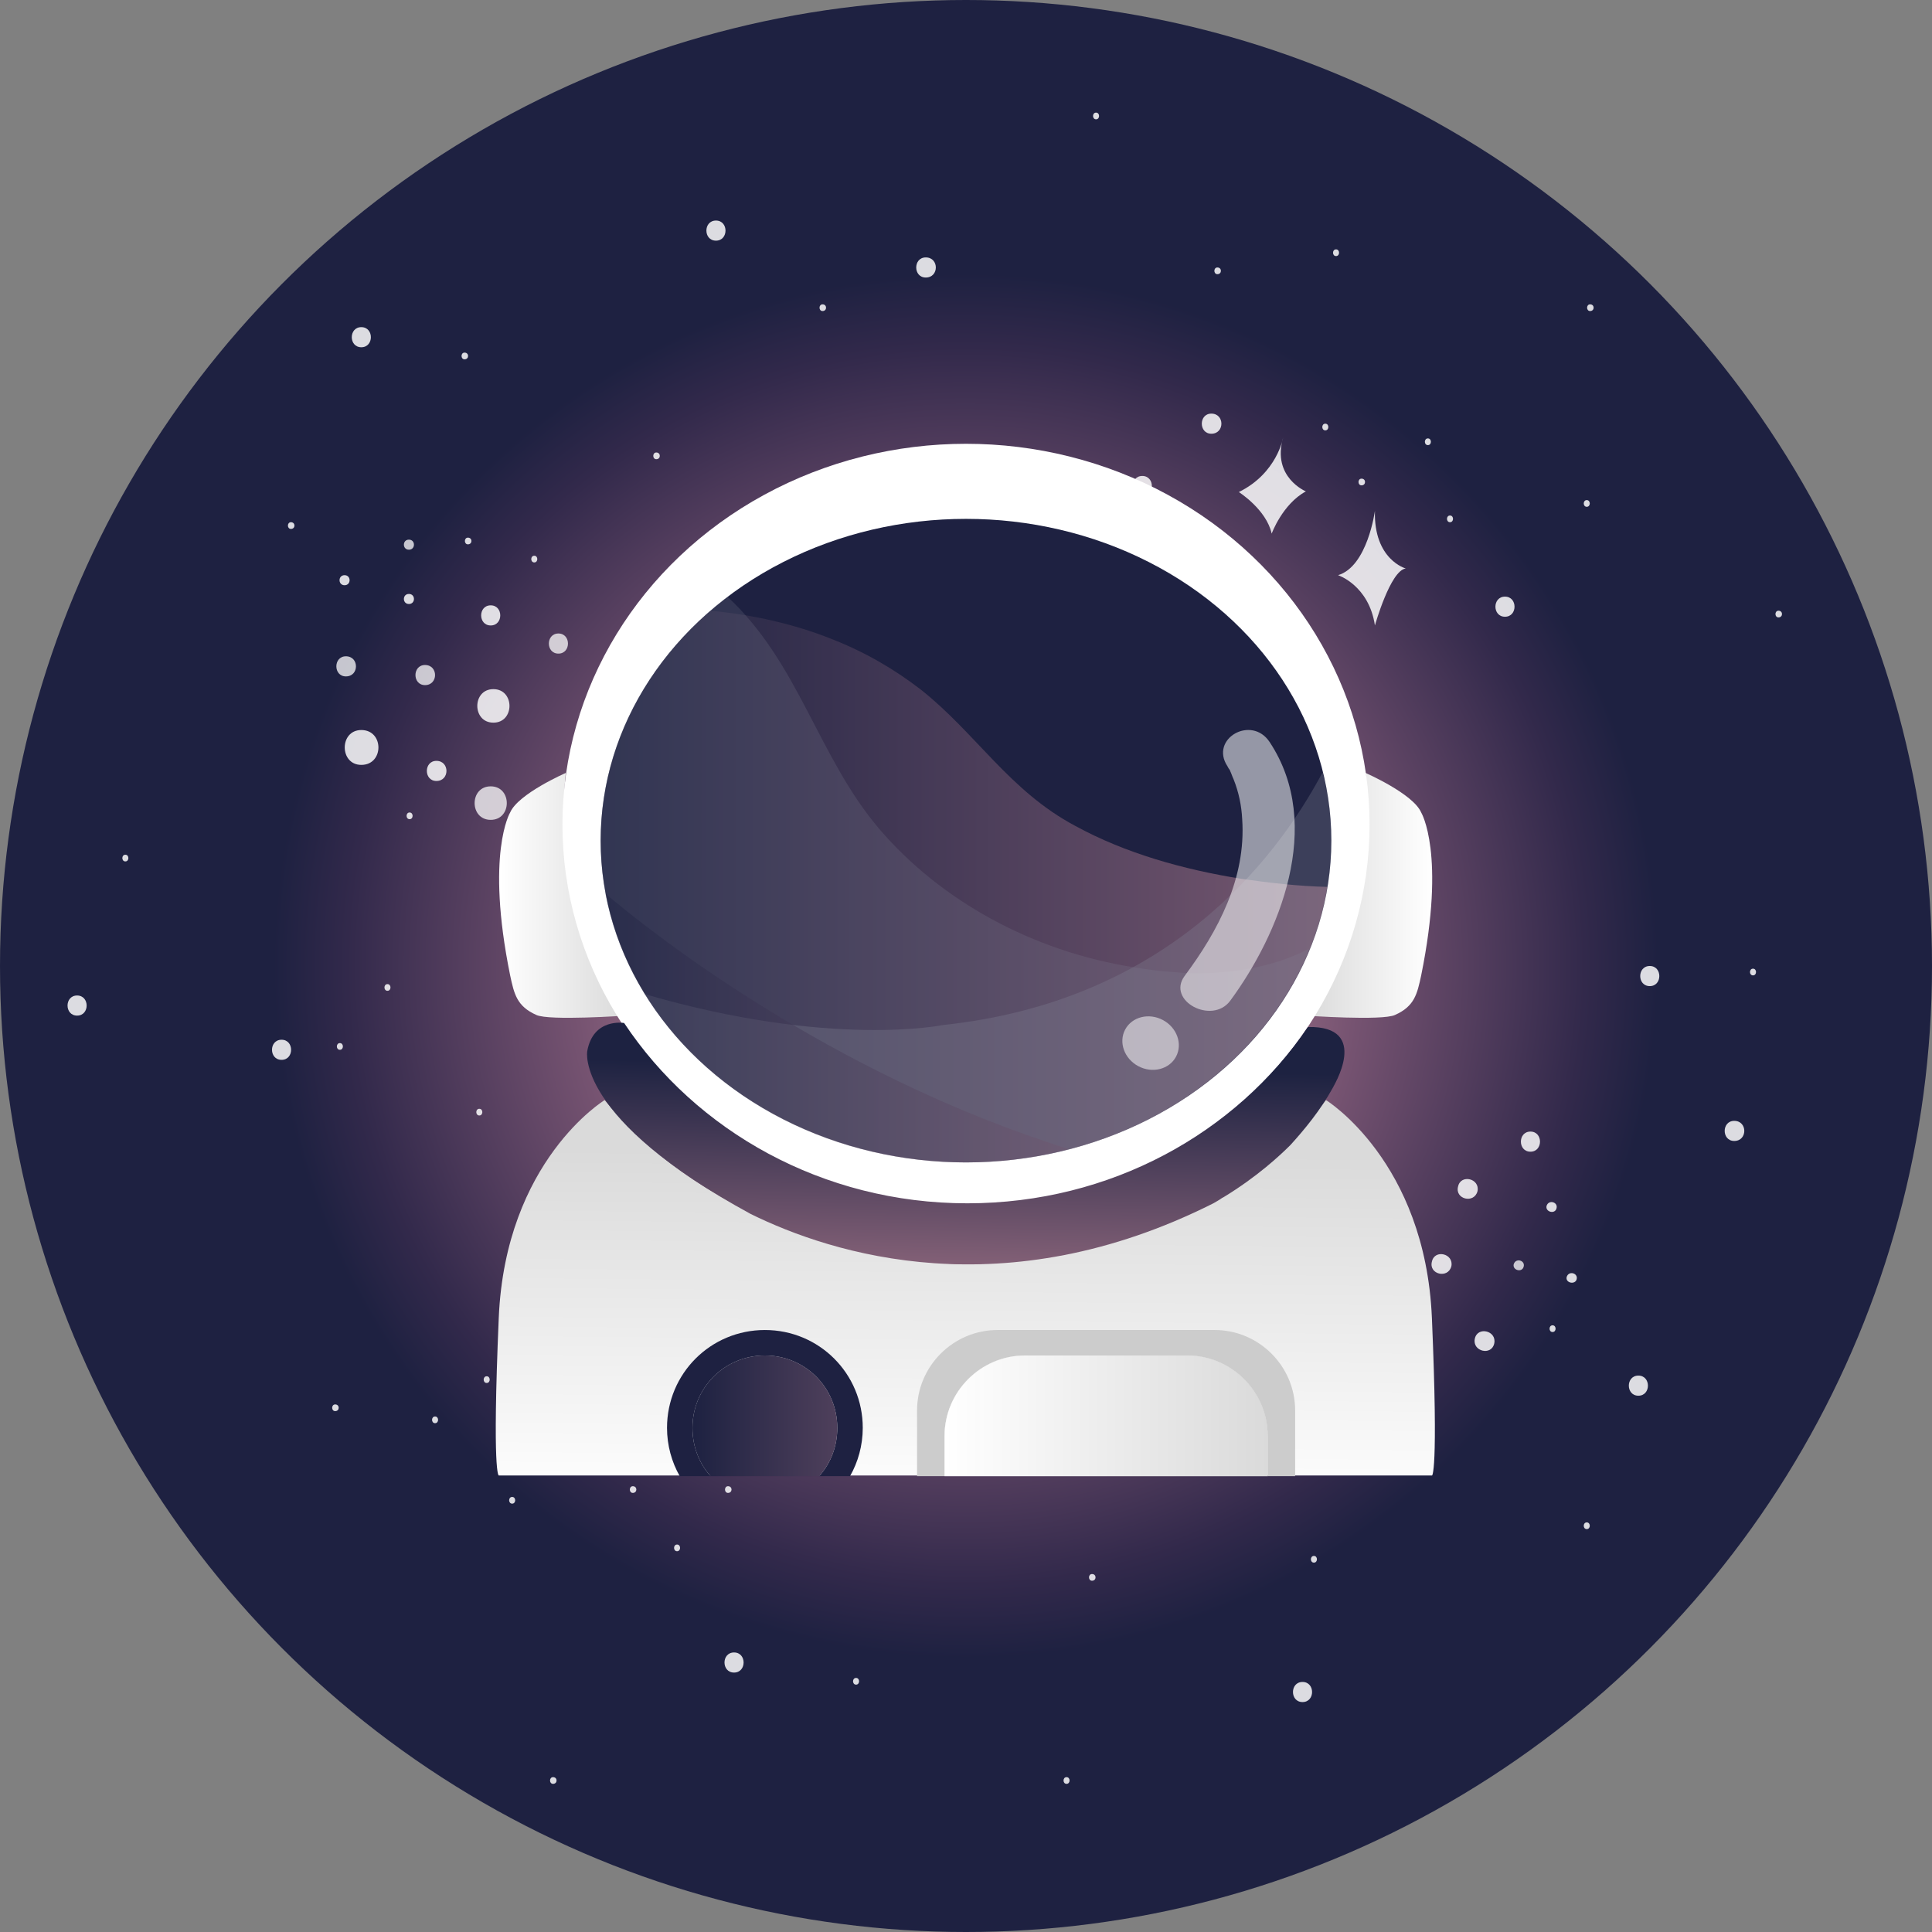 <?xml version="1.0" encoding="utf-8"?>
<!-- Generator: Adobe Illustrator 26.2.1, SVG Export Plug-In . SVG Version: 6.00 Build 0)  -->
<svg version="1.1" id="Layer_1" xmlns="http://www.w3.org/2000/svg" xmlns:xlink="http://www.w3.org/1999/xlink" x="0px" y="0px"
	 viewBox="0 0 288.2 288.2" style="enable-background:new 0 0 288.2 288.2;" xml:space="preserve">
<rect x="0" y="0" width="288.2" height="288.2" fill="#808080" stroke="none"/>
<style type="text/css">
	.st0{fill:url(#SVGID_1_);}
	.st1{opacity:0.84;}
	.st2{opacity:0.88;fill:#FFFFFF;}
	.st3{fill:#FFFFFF;}
	.st4{opacity:0.84;fill:#FFFFFF;}
	.st5{fill:url(#SVGID_00000095302830005023204800000010659023855142248861_);}
	.st6{fill:url(#SVGID_00000073706502633990584840000017059847219469696681_);}
	.st7{fill:url(#SVGID_00000114032057046375369130000005727838217349404817_);}
	.st8{fill:#1E2141;}
	.st9{opacity:0.45;}
	.st10{fill:url(#SVGID_00000102536932271413396330000015451570809421311402_);}
	.st11{opacity:0.2;fill:#FFFFFF;}
	.st12{opacity:0.3;fill:#FFFFFF;}
	.st13{opacity:0.4;fill:url(#SVGID_00000067941511122139082120000007528649914256869307_);}
	.st14{opacity:0.53;}
	.st15{opacity:0.53;fill:#FFFFFF;}
	.st16{fill:url(#SVGID_00000036946286650553102300000013945449753051900800_);}
	.st17{opacity:0.25;fill:url(#SVGID_00000075147586477414380070000002475531522988607160_);}
	.st18{fill:#CCCCCC;}
	.st19{fill:url(#SVGID_00000054251137716695254630000006494080342266105494_);}
</style>
<g>
	<radialGradient id="SVGID_1_" cx="144.076" cy="144.076" r="144.076" gradientUnits="userSpaceOnUse">
		<stop  offset="0" style="stop-color:#E9AEB9"/>
		<stop  offset="7.235993e-02" style="stop-color:#D8A1AE"/>
		<stop  offset="0.212" style="stop-color:#B18094"/>
		<stop  offset="0.405" style="stop-color:#765371"/>
		<stop  offset="0.641" style="stop-color:#32294B"/>
		<stop  offset="0.717" style="stop-color:#1E2141"/>
		<stop  offset="1" style="stop-color:#1E2141"/>
	</radialGradient>
	<circle class="st0" cx="144.1" cy="144.1" r="144.1"/>
	<g class="st1">
		<path class="st2" d="M210.6,198c0.7-3.1-4.1-4.3-4.9-1.1C205,200,209.9,201.1,210.6,198z"/>
		<path class="st3" d="M216.5,188.9c0.4-1.9-2.5-2.6-2.9-0.7C213.1,190.1,216,190.8,216.5,188.9z"/>
		<path class="st3" d="M220.4,177.7c0.4-1.9-2.5-2.6-2.9-0.7C217,178.9,219.9,179.6,220.4,177.7z"/>
		<path class="st3" d="M222.9,200.4c0.4-1.9-2.5-2.6-2.9-0.7C219.6,201.6,222.5,202.3,222.9,200.4z"/>
		<path class="st2" d="M227.3,188.9c0.2-0.9-1.2-1.3-1.5-0.3C225.6,189.5,227.1,189.9,227.3,188.9z"/>
		<path class="st3" d="M235.2,190.8c0.2-0.9-1.2-1.3-1.5-0.3C233.5,191.4,235,191.7,235.2,190.8z"/>
		<path class="st3" d="M232.2,180.2c0.2-0.9-1.2-1.3-1.5-0.3C230.5,180.8,232,181.2,232.2,180.2z"/>
	</g>
	<g class="st1">
		<path class="st3" d="M73.6,102.8c-3.2,0-3.2,5,0,5C76.8,107.8,76.8,102.8,73.6,102.8z"/>
		<path class="st2" d="M73.2,117.3c-3.2,0-3.2,5,0,5C76.4,122.3,76.4,117.3,73.2,117.3z"/>
		<path class="st2" d="M63.4,99.2c-1.9,0-1.9,3,0,3C65.4,102.2,65.4,99.2,63.4,99.2z"/>
		<path class="st3" d="M53.9,108.9c-3.3,0-3.3,5.2,0,5.2C57.3,114.1,57.3,108.9,53.9,108.9z"/>
		<path class="st3" d="M65.1,113.5c-1.9,0-1.9,3,0,3C67.1,116.5,67.1,113.5,65.1,113.5z"/>
		<path class="st2" d="M51.6,97.9c-1.9,0-1.9,3,0,3C53.6,100.9,53.6,97.9,51.6,97.9z"/>
		<path class="st3" d="M73.2,90.3c-1.9,0-1.9,3,0,3C75.1,93.3,75.1,90.3,73.2,90.3z"/>
		<path class="st3" d="M61,88.6c-1,0-1,1.5,0,1.5C62,90.1,62,88.6,61,88.6z"/>
		<path class="st2" d="M61,80.5c-1,0-1,1.5,0,1.5C62,82,62,80.5,61,80.5z"/>
		<path class="st3" d="M51.4,85.8c-1,0-1,1.5,0,1.5C52.4,87.3,52.4,85.8,51.4,85.8z"/>
		<path class="st2" d="M83.3,94.5c-1.9,0-1.9,3,0,3C85.2,97.5,85.2,94.5,83.3,94.5z"/>
	</g>
	<path class="st4" d="M205.1,76.2c0,0-1.1,8.3-5.5,9.6c0,0,4.6,1.5,5.5,7.5c0,0,2.3-8.2,4.6-8.5C209.7,84.8,204.9,83.5,205.1,76.2z"
		/>
	<path class="st4" d="M191.4,65.3c0,0-0.9,5.3-6.6,8.1c0,0,4.1,2.6,4.9,6.2c0,0,1.6-4.4,5.1-6.3C194.8,73.3,189.7,71.2,191.4,65.3z"
		/>
	<path class="st4" d="M83.8,201.7c0,0-0.8,4.6-5.7,7c0,0,3.6,2.3,4.3,5.3c0,0,1.4-3.8,4.4-5.4C86.8,208.6,82.4,206.8,83.8,201.7z"/>
	<path class="st4" d="M197.7,63.2c-0.6,0-0.6,1,0,1C198.3,64.2,198.3,63.2,197.7,63.2z"/>
	<path class="st4" d="M203.1,71.4c-0.6,0-0.6,1,0,1C203.8,72.4,203.8,71.4,203.1,71.4z"/>
	<path class="st4" d="M213,65.4c-0.6,0-0.6,1,0,1C213.6,66.4,213.6,65.4,213,65.4z"/>
	<path class="st4" d="M216.3,76.9c-0.6,0-0.6,1,0,1C216.9,77.9,216.9,76.9,216.3,76.9z"/>
	<path class="st4" d="M72.6,205.3c-0.6,0-0.6,1,0,1C73.2,206.3,73.2,205.3,72.6,205.3z"/>
	<path class="st4" d="M76.4,213c-0.6,0-0.6,1,0,1C77,214,77,213,76.4,213z"/>
	<path class="st4" d="M64.9,211.3c-0.6,0-0.6,1,0,1C65.5,212.3,65.5,211.3,64.9,211.3z"/>
	<path class="st4" d="M76.4,223.3c-0.6,0-0.6,1,0,1C77,224.3,77,223.3,76.4,223.3z"/>
	<path class="st4" d="M86.8,216.2c-0.6,0-0.6,1,0,1C87.4,217.2,87.4,216.2,86.8,216.2z"/>
	<path class="st4" d="M231.6,197.7c-0.6,0-0.6,1,0,1C232.2,198.7,232.2,197.7,231.6,197.7z"/>
	<path class="st4" d="M61.1,121.2c-0.6,0-0.6,1,0,1C61.7,122.2,61.7,121.2,61.1,121.2z"/>
	<path class="st4" d="M79.7,82.9c-0.6,0-0.6,1,0,1C80.3,83.9,80.3,82.9,79.7,82.9z"/>
	<path class="st4" d="M69.8,80.2c-0.6,0-0.6,1,0,1C70.5,81.2,70.5,80.2,69.8,80.2z"/>
	<path class="st4" d="M99.3,213.5c-0.6,0-0.6,1,0,1C100,214.5,100,213.5,99.3,213.5z"/>
	<path class="st4" d="M94.4,221.7c-0.6,0-0.6,1,0,1C95.1,222.7,95.1,221.7,94.4,221.7z"/>
	<path class="st4" d="M108.6,221.7c-0.6,0-0.6,1,0,1C109.3,222.7,109.3,221.7,108.6,221.7z"/>
	<path class="st4" d="M101,230.4c-0.6,0-0.6,1,0,1C101.6,231.4,101.6,230.4,101,230.4z"/>
	<path class="st4" d="M71.5,165.4c-0.6,0-0.6,1,0,1C72.1,166.4,72.1,165.4,71.5,165.4z"/>
	<path class="st4" d="M57.8,146.8c-0.6,0-0.6,1,0,1C58.4,147.8,58.4,146.8,57.8,146.8z"/>
	<path class="st4" d="M50.7,155.6c-0.6,0-0.6,1,0,1C51.3,156.6,51.3,155.6,50.7,155.6z"/>
	<path class="st4" d="M42,155.1c-1.9,0-1.9,3,0,3C43.9,158.1,43.9,155.1,42,155.1z"/>
	<path class="st4" d="M224.5,89c-1.9,0-1.9,3,0,3C226.4,92,226.4,89,224.5,89z"/>
	<path class="st4" d="M228.3,168.8c-1.9,0-1.9,3,0,3C230.2,171.8,230.2,168.8,228.3,168.8z"/>
	<path class="st4" d="M170.4,71c-1.9,0-1.9,3,0,3C172.3,74,172.3,71,170.4,71z"/>
	<path class="st4" d="M180.7,61.7c-1.9,0-1.9,3,0,3C182.7,64.7,182.7,61.7,180.7,61.7z"/>
	<path class="st4" d="M106.8,32.9c-1.9,0-1.9,3,0,3C108.7,35.9,108.7,32.9,106.8,32.9z"/>
	<path class="st4" d="M138.1,38.4c-1.9,0-1.9,3,0,3C140.1,41.4,140.1,38.4,138.1,38.4z"/>
	<path class="st4" d="M122.7,45.4c-0.6,0-0.6,1,0,1C123.4,46.4,123.4,45.4,122.7,45.4z"/>
	<path class="st4" d="M97.9,67.5c-0.6,0-0.6,1,0,1C98.6,68.5,98.6,67.5,97.9,67.5z"/>
	<path class="st4" d="M43.4,77.9c-0.6,0-0.6,1,0,1C44.1,78.9,44.1,77.9,43.4,77.9z"/>
	<path class="st4" d="M18.7,127.5c-0.6,0-0.6,1,0,1C19.3,128.5,19.3,127.5,18.7,127.5z"/>
	<path class="st4" d="M162.9,234.8c-0.6,0-0.6,1,0,1C163.6,235.8,163.6,234.8,162.9,234.8z"/>
	<path class="st4" d="M159.1,265.1c-0.6,0-0.6,1,0,1C159.7,266.1,159.7,265.1,159.1,265.1z"/>
	<path class="st4" d="M196,232.1c-0.6,0-0.6,1,0,1C196.6,233.1,196.6,232.1,196,232.1z"/>
	<path class="st4" d="M127.7,250.3c-0.6,0-0.6,1,0,1C128.3,251.3,128.3,250.3,127.7,250.3z"/>
	<path class="st4" d="M181.6,39.9c-0.6,0-0.6,1,0,1C182.3,40.9,182.3,39.9,181.6,39.9z"/>
	<path class="st4" d="M139.2,71.3c-0.6,0-0.6,1,0,1C139.9,72.3,139.9,71.3,139.2,71.3z"/>
	<path class="st4" d="M50,209.5c-0.6,0-0.6,1,0,1C50.7,210.5,50.7,209.5,50,209.5z"/>
	<path class="st4" d="M82.5,265.1c-0.6,0-0.6,1,0,1C83.2,266.1,83.2,265.1,82.5,265.1z"/>
	<path class="st4" d="M261.5,144.5c-0.6,0-0.6,1,0,1C262.1,145.5,262.1,144.5,261.5,144.5z"/>
	<path class="st4" d="M265.3,91.1c-0.6,0-0.6,1,0,1C266,92.1,266,91.1,265.3,91.1z"/>
	<path class="st4" d="M236.7,74.6c-0.6,0-0.6,1,0,1C237.3,75.6,237.3,74.6,236.7,74.6z"/>
	<path class="st4" d="M237.2,45.4c-0.6,0-0.6,1,0,1C237.9,46.4,237.9,45.4,237.2,45.4z"/>
	<path class="st4" d="M163.5,16.8c-0.6,0-0.6,1,0,1C164.1,17.8,164.1,16.8,163.5,16.8z"/>
	<path class="st4" d="M199.3,37.2c-0.6,0-0.6,1,0,1C199.9,38.2,199.9,37.2,199.3,37.2z"/>
	<path class="st4" d="M69.3,52.6c-0.6,0-0.6,1,0,1C70,53.6,70,52.6,69.3,52.6z"/>
	<path class="st4" d="M53.9,48.8c-1.9,0-1.9,3,0,3C55.8,51.8,55.8,48.8,53.9,48.8z"/>
	<path class="st4" d="M11.5,148.5c-1.9,0-1.9,3,0,3C13.4,151.5,13.4,148.5,11.5,148.5z"/>
	<path class="st4" d="M109.5,246.5c-1.9,0-1.9,3,0,3C111.4,249.5,111.4,246.5,109.5,246.5z"/>
	<path class="st4" d="M194.3,250.9c-1.9,0-1.9,3,0,3C196.2,253.9,196.2,250.9,194.3,250.9z"/>
	<path class="st4" d="M246.1,144.1c-1.9,0-1.9,3,0,3C248,147.1,248,144.1,246.1,144.1z"/>
	<path class="st4" d="M236.7,227.1c-0.6,0-0.6,1,0,1C237.3,228.1,237.3,227.1,236.7,227.1z"/>
	<path class="st4" d="M244.4,205.2c-1.9,0-1.9,3,0,3C246.3,208.2,246.3,205.2,244.4,205.2z"/>
	<path class="st4" d="M258.7,167.2c-1.9,0-1.9,3,0,3C260.7,170.2,260.7,167.2,258.7,167.2z"/>
	<g>
		
			<linearGradient id="SVGID_00000092440945052306281110000015421656497318252426_" gradientUnits="userSpaceOnUse" x1="143.97" y1="225.128" x2="144.442" y2="171.811">
			<stop  offset="0" style="stop-color:#FFFFFF"/>
			<stop  offset="1" style="stop-color:#DADADA"/>
		</linearGradient>
		<path style="fill:url(#SVGID_00000092440945052306281110000015421656497318252426_);" d="M213.6,196.6
			c-1-23.4-15.8-32.5-15.8-32.5c-20.2,24.5-53.8,24.5-53.8,24.5s-33.6,0-53.8-24.5c0,0-14.8,9-15.8,32.5s0,23.5,0,23.5h69.6h69.6
			C213.6,220.2,214.6,220.1,213.6,196.6z"/>
		
			<linearGradient id="SVGID_00000113328323423894022340000007593530720377270456_" gradientUnits="userSpaceOnUse" x1="74.512" y1="133.599" x2="93.269" y2="133.599">
			<stop  offset="0" style="stop-color:#FFFFFF"/>
			<stop  offset="1" style="stop-color:#DADADA"/>
		</linearGradient>
		<path style="fill:url(#SVGID_00000113328323423894022340000007593530720377270456_);" d="M91.2,147.9l-1.4-2.4l-0.1-0.3
			c-3.6-7.3-5.6-15.4-5.6-24c0-2,0.1-4,0.3-5.9c0,0-7.1,3.1-8.3,5.9c0,0-3.7,6.1,0,24.3c0.6,2.8,1,4.6,3.9,5.9
			c1.9,0.9,13.3,0.1,13.3,0.1l-1.7-2.9C91.4,148.4,91.3,148.1,91.2,147.9z"/>
		
			<linearGradient id="SVGID_00000039107638815383040810000004120997035479564452_" gradientUnits="userSpaceOnUse" x1="3430.334" y1="133.599" x2="3449.091" y2="133.599" gradientTransform="matrix(-1 0 0 1 3643.93 0)">
			<stop  offset="0" style="stop-color:#FFFFFF"/>
			<stop  offset="1" style="stop-color:#DADADA"/>
		</linearGradient>
		<path style="fill:url(#SVGID_00000039107638815383040810000004120997035479564452_);" d="M196.9,147.9l1.4-2.4l0.1-0.3
			c3.6-7.3,5.6-15.4,5.6-24c0-2-0.1-4-0.3-5.9c0,0,7.1,3.1,8.3,5.9c0,0,3.7,6.1,0,24.3c-0.6,2.8-1,4.6-3.9,5.9
			c-1.9,0.9-13.3,0.1-13.3,0.1l1.7-2.9C196.7,148.4,196.8,148.1,196.9,147.9z"/>
		<ellipse class="st3" cx="144.1" cy="123" rx="60.2" ry="56.8"/>
		<g>
			<ellipse class="st8" cx="144.1" cy="125.4" rx="54.5" ry="48"/>
			<g class="st9">
				
					<linearGradient id="SVGID_00000044892808618822820440000013292584116497270425_" gradientUnits="userSpaceOnUse" x1="89.563" y1="132.293" x2="197.937" y2="132.293">
					<stop  offset="0" style="stop-color:#1D2241"/>
					<stop  offset="1" style="stop-color:#E39BA9"/>
				</linearGradient>
				<path style="fill:url(#SVGID_00000044892808618822820440000013292584116497270425_);" d="M185.2,131.1
					c-8.7-1.4-17.3-3.8-24.8-7.9c-9.8-5.2-14.8-13.8-23-20.3c-4-3.1-8.5-5.7-13.4-7.6c-5.5-2.2-11.7-3.6-18-4.2
					c-10.1,8.7-16.4,20.8-16.4,34.3c0,26.5,24.4,48,54.5,48c27.4,0,50.1-17.9,53.9-41.1C193.7,132.2,189.4,131.7,185.2,131.1z"/>
				<path class="st11" d="M175,145c-1.9-0.1-3.9-0.4-5.8-0.7c-15.3-2.4-28.9-10-38-20.6c-9.2-10.8-12-24.8-22.7-34.7
					c-11.6,8.8-19,21.8-19,36.4c0,26.5,24.4,48,54.5,48c23.7,0,43.8-13.3,51.3-31.9C186,146.4,175,145,175,145z"/>
				<path class="st12" d="M140.7,152.9c0,0-16.7,3.5-44.5-4.6c9.2,15,27.2,25.2,47.9,25.2c30.1,0,54.5-21.5,54.5-48
					c0-3.5-0.4-7-1.3-10.3C190,128.9,173.7,149.4,140.7,152.9z"/>
				
					<linearGradient id="SVGID_00000158026754845598570890000004541764540133062529_" gradientUnits="userSpaceOnUse" x1="90.317" y1="153.381" x2="163.55" y2="153.381">
					<stop  offset="0" style="stop-color:#1D2241"/>
					<stop  offset="1" style="stop-color:#E39BA9"/>
				</linearGradient>
				<path style="opacity:0.4;fill:url(#SVGID_00000158026754845598570890000004541764540133062529_);" d="M90.3,133.3
					c4.3,22.7,26.7,40.1,53.7,40.1c5.4,0,10.5-0.7,15.4-2C123.4,160.1,96.7,138.7,90.3,133.3z"/>
			</g>
		</g>
		<g>
			<g class="st14">
				<path class="st3" d="M183.1,114.3c0.1,0.2,0.2,0.4,0.4,0.6c0.4,0.8-0.3-0.7,0,0.1c0.2,0.4,0.3,0.8,0.5,1.2c0.8,2,1.2,4,1.3,6
					c0.6,8.8-3.6,16.7-8.6,23.4c-2.7,3.7,4.1,7.3,6.8,3.7c7.3-9.9,14.1-26.2,5.9-38.6C186.7,106.6,180.4,110.2,183.1,114.3
					L183.1,114.3z"/>
			</g>
			
				<ellipse transform="matrix(0.471 -0.882 0.882 0.471 -46.473 233.753)" class="st15" cx="171.7" cy="155.6" rx="3.9" ry="4.3"/>
		</g>
		
			<linearGradient id="SVGID_00000145045463910659036420000007854517707262566833_" gradientUnits="userSpaceOnUse" x1="144.014" y1="159.12" x2="142.849" y2="216.764">
			<stop  offset="0" style="stop-color:#1D2241"/>
			<stop  offset="1" style="stop-color:#E39BA9"/>
		</linearGradient>
		<path style="fill:url(#SVGID_00000145045463910659036420000007854517707262566833_);" d="M195.1,153.2L195.1,153.2
			c-10.7,15.8-29.4,26.3-50.8,26.3c-21.6,0-40.5-10.8-51.2-26.9l0,0c0,0-4.6-0.8-5.5,4.2c0,0-1.9,10,24.4,24.3
			c12.2,6,37.8,14.1,69-1.6c0.5-0.3,0.9-0.5,1.3-0.8c0.1,0,0.1-0.1,0.2-0.1c5.1-3.1,8.5-6.3,10-7.8c2-2.2,4.5-5.2,6.3-8.5
			C198.8,162.2,204.6,153,195.1,153.2z"/>
		<g>
			<path class="st8" d="M114.1,198.4c-8.1,0-14.6,6.5-14.6,14.6c0,2.6,0.7,5.1,1.9,7.2h4.6c-1.7-1.9-2.7-4.4-2.7-7.2
				c0-6,4.8-10.8,10.8-10.8s10.8,4.8,10.8,10.8c0,2.8-1,5.3-2.7,7.2h4.6c1.2-2.1,1.9-4.6,1.9-7.2
				C128.7,204.9,122.2,198.4,114.1,198.4z"/>
			<path class="st8" d="M124.9,213c0-6-4.8-10.8-10.8-10.8s-10.8,4.8-10.8,10.8c0,2.8,1,5.3,2.7,7.2h16.2
				C123.9,218.3,124.9,215.8,124.9,213z"/>
			
				<linearGradient id="SVGID_00000166674276237270420850000001359845838350979226_" gradientUnits="userSpaceOnUse" x1="103.258" y1="211.176" x2="124.913" y2="211.176">
				<stop  offset="0" style="stop-color:#1D2241"/>
				<stop  offset="1" style="stop-color:#E39BA9"/>
			</linearGradient>
			<path style="opacity:0.25;fill:url(#SVGID_00000166674276237270420850000001359845838350979226_);" d="M124.9,213
				c0-6-4.8-10.8-10.8-10.8s-10.8,4.8-10.8,10.8c0,2.8,1,5.3,2.7,7.2h16.2C123.9,218.3,124.9,215.8,124.9,213z"/>
		</g>
		<g>
			<path class="st18" d="M140.9,214.2c0-6.6,5.4-12,12-12h24.2c6.6,0,12,5.4,12,12v6h4.1v-9.8c0-6.6-5.4-12-12-12h-32.4
				c-6.6,0-12,5.4-12,12v9.8h4.1V214.2z"/>
			<path class="st18" d="M177.1,202.2h-24.2c-6.6,0-12,5.4-12,12v6h48.2v-6C189.1,207.6,183.7,202.2,177.1,202.2z"/>
			
				<linearGradient id="SVGID_00000097496124776878963400000018028606632687370634_" gradientUnits="userSpaceOnUse" x1="140.925" y1="211.176" x2="189.129" y2="211.176">
				<stop  offset="0" style="stop-color:#FFFFFF"/>
				<stop  offset="1" style="stop-color:#DADADA"/>
			</linearGradient>
			<path style="fill:url(#SVGID_00000097496124776878963400000018028606632687370634_);" d="M177.1,202.2h-24.2c-6.6,0-12,5.4-12,12
				v6h48.2v-6C189.1,207.6,183.7,202.2,177.1,202.2z"/>
		</g>
	</g>
</g>
</svg>
